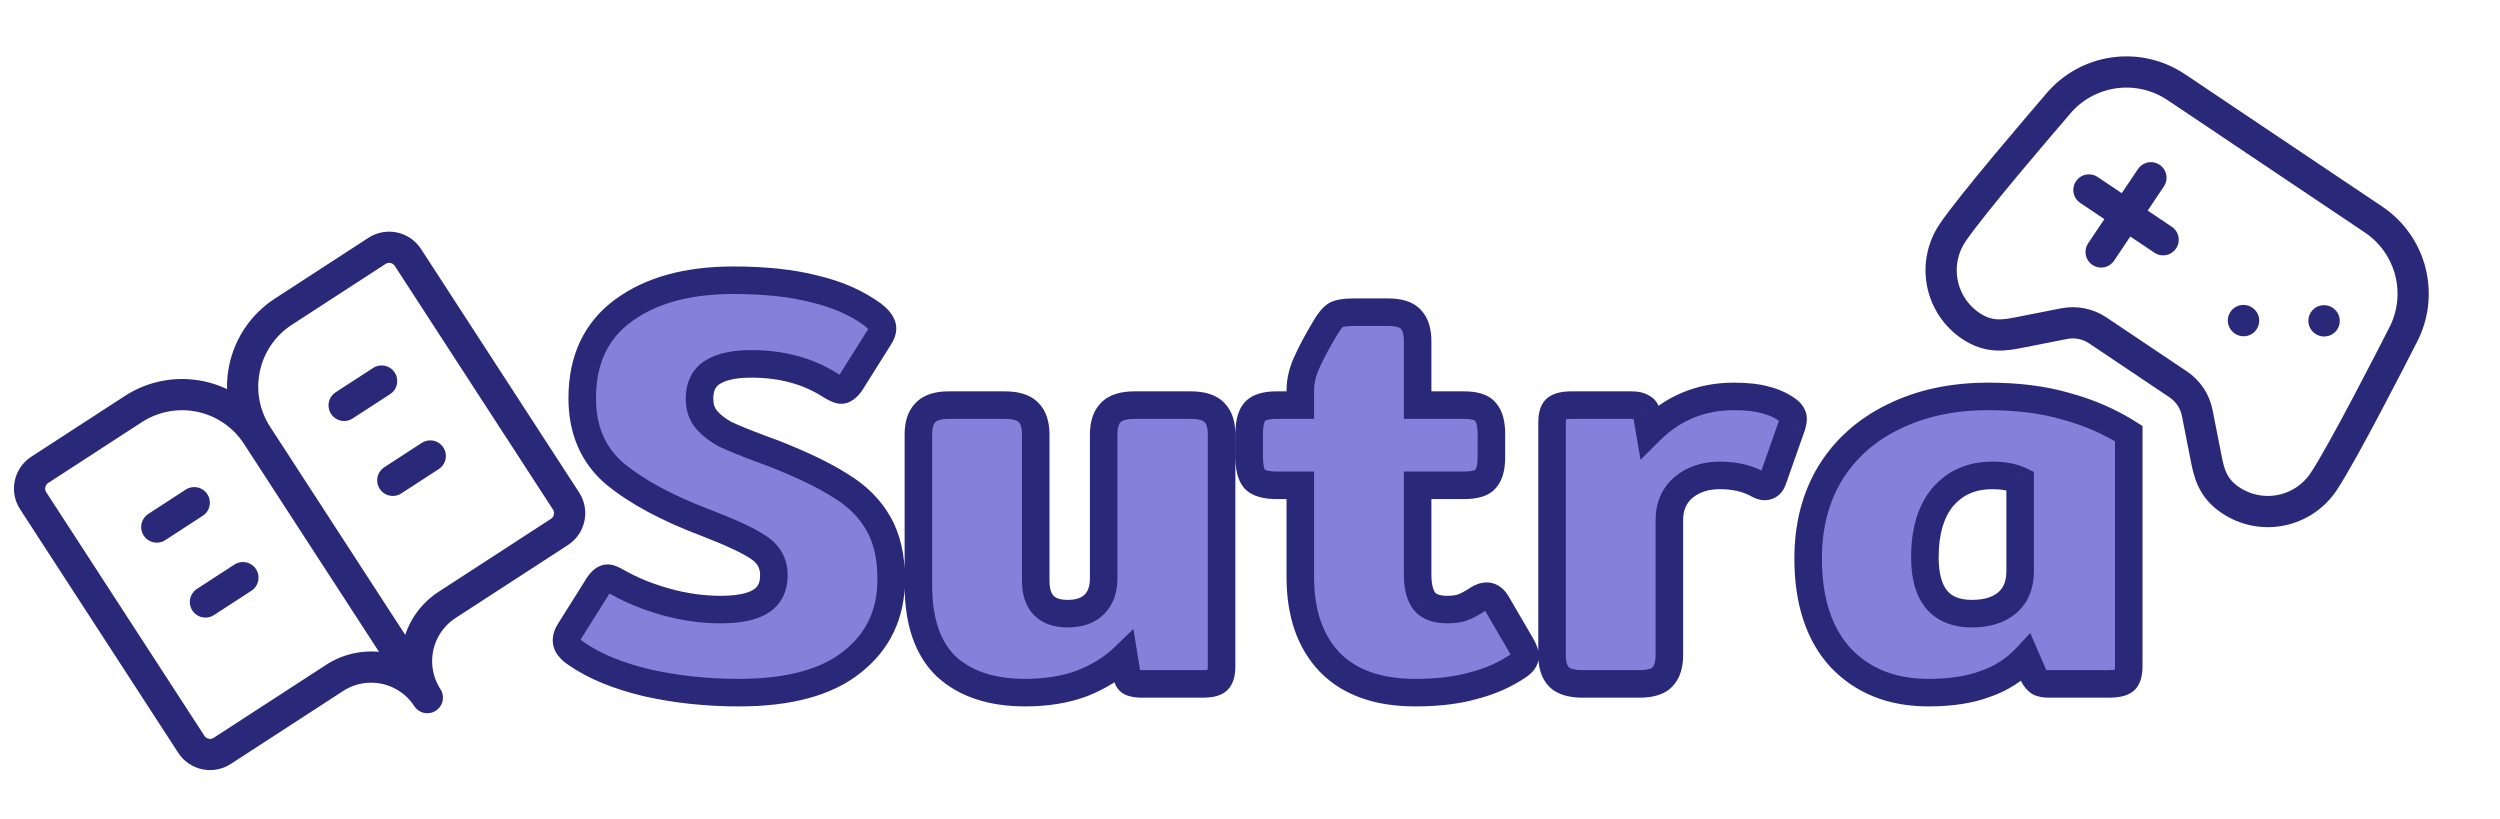 <svg width="119" height="39" viewBox="0 0 119 39" fill="none" xmlns="http://www.w3.org/2000/svg">
<path d="M35.178 32.969C33.63 32.969 32.164 32.812 30.782 32.499C29.4 32.167 28.285 31.706 27.437 31.117C27.123 30.914 26.967 30.702 26.967 30.481C26.967 30.333 27.022 30.177 27.133 30.011L28.487 27.854C28.635 27.633 28.782 27.523 28.93 27.523C29.022 27.523 29.179 27.587 29.4 27.716C30.082 28.103 30.856 28.416 31.722 28.656C32.588 28.896 33.446 29.016 34.293 29.016C35.16 29.016 35.795 28.887 36.201 28.628C36.625 28.37 36.837 27.956 36.837 27.384C36.837 26.831 36.606 26.398 36.146 26.085C35.703 25.772 34.865 25.375 33.63 24.896C31.768 24.196 30.312 23.412 29.262 22.546C28.229 21.662 27.713 20.463 27.713 18.952C27.713 17.127 28.368 15.736 29.676 14.777C30.985 13.819 32.727 13.34 34.901 13.34C36.413 13.34 37.703 13.478 38.772 13.754C39.86 14.012 40.781 14.418 41.537 14.971C41.85 15.21 42.007 15.432 42.007 15.634C42.007 15.763 41.952 15.911 41.841 16.077L40.486 18.233C40.32 18.454 40.173 18.565 40.044 18.565C39.952 18.565 39.795 18.5 39.574 18.372C38.505 17.671 37.233 17.321 35.759 17.321C34.966 17.321 34.358 17.45 33.934 17.708C33.51 17.966 33.298 18.39 33.298 18.98C33.298 19.385 33.409 19.717 33.63 19.975C33.851 20.233 34.146 20.463 34.514 20.666C34.901 20.851 35.491 21.09 36.284 21.385L36.809 21.578C38.173 22.113 39.242 22.629 40.016 23.127C40.809 23.606 41.408 24.205 41.813 24.924C42.219 25.624 42.422 26.509 42.422 27.578C42.422 29.218 41.804 30.527 40.569 31.504C39.353 32.481 37.556 32.969 35.178 32.969ZM48.803 32.969C47.2 32.969 45.946 32.554 45.043 31.725C44.158 30.877 43.716 29.587 43.716 27.854V20.694C43.716 20.215 43.827 19.864 44.048 19.643C44.269 19.404 44.638 19.284 45.154 19.284H47.835C48.37 19.284 48.748 19.404 48.969 19.643C49.19 19.864 49.301 20.215 49.301 20.694V27.633C49.301 28.684 49.807 29.209 50.821 29.209C51.374 29.209 51.798 29.062 52.093 28.767C52.388 28.472 52.535 28.057 52.535 27.523V20.694C52.535 20.215 52.646 19.864 52.867 19.643C53.088 19.404 53.466 19.284 54.001 19.284H56.682C57.217 19.284 57.595 19.404 57.816 19.643C58.037 19.864 58.148 20.215 58.148 20.694V31.697C58.148 32.047 58.083 32.278 57.954 32.389C57.844 32.499 57.595 32.554 57.208 32.554H54.36C54.139 32.554 53.964 32.527 53.835 32.471C53.724 32.416 53.66 32.306 53.641 32.14L53.503 31.283C52.968 31.799 52.305 32.213 51.512 32.527C50.72 32.822 49.817 32.969 48.803 32.969ZM67.369 32.969C65.6 32.969 64.245 32.49 63.305 31.531C62.365 30.555 61.895 29.2 61.895 27.467V23.099H60.761C60.245 23.099 59.895 22.998 59.711 22.795C59.545 22.592 59.462 22.242 59.462 21.744V20.666C59.462 20.169 59.545 19.818 59.711 19.616C59.895 19.394 60.245 19.284 60.761 19.284H61.895V18.593C61.895 18.15 61.996 17.708 62.199 17.266C62.402 16.805 62.697 16.252 63.084 15.607C63.268 15.293 63.434 15.091 63.581 14.998C63.747 14.906 64.033 14.86 64.438 14.86H66.07C66.586 14.86 66.945 14.971 67.148 15.192C67.369 15.413 67.48 15.763 67.48 16.243V19.284H69.691C70.207 19.284 70.548 19.394 70.714 19.616C70.899 19.818 70.991 20.169 70.991 20.666V21.744C70.991 22.242 70.899 22.592 70.714 22.795C70.548 22.998 70.207 23.099 69.691 23.099H67.48V27.357C67.48 27.928 67.59 28.352 67.811 28.628C68.033 28.887 68.392 29.016 68.89 29.016C69.203 29.016 69.452 28.979 69.636 28.905C69.839 28.831 70.078 28.702 70.355 28.518C70.502 28.426 70.641 28.38 70.77 28.38C70.954 28.38 71.111 28.49 71.24 28.712L72.401 30.702C72.53 30.923 72.594 31.098 72.594 31.227C72.594 31.393 72.484 31.55 72.263 31.697C71.636 32.121 70.926 32.435 70.134 32.637C69.36 32.858 68.438 32.969 67.369 32.969ZM75.342 32.554C74.808 32.554 74.43 32.444 74.209 32.223C73.988 32.001 73.877 31.651 73.877 31.172V20.141C73.877 19.809 73.932 19.588 74.043 19.477C74.172 19.348 74.43 19.284 74.817 19.284H77.665C77.886 19.284 78.052 19.321 78.162 19.394C78.291 19.45 78.365 19.56 78.383 19.726L78.522 20.528C79.628 19.422 80.964 18.869 82.531 18.869C83.139 18.869 83.636 18.924 84.023 19.035C84.411 19.127 84.761 19.284 85.074 19.505C85.258 19.634 85.351 19.782 85.351 19.947C85.351 20.003 85.332 20.104 85.295 20.252L84.411 22.767C84.337 23.025 84.199 23.154 83.996 23.154C83.904 23.154 83.793 23.117 83.664 23.044C83.166 22.767 82.567 22.629 81.867 22.629C81.167 22.629 80.586 22.823 80.125 23.21C79.683 23.597 79.462 24.113 79.462 24.758V31.172C79.462 31.651 79.351 32.001 79.13 32.223C78.927 32.444 78.559 32.554 78.024 32.554H75.342ZM91.791 32.969C90.058 32.969 88.666 32.416 87.616 31.31C86.584 30.186 86.068 28.61 86.068 26.583C86.068 25.034 86.418 23.68 87.118 22.518C87.837 21.357 88.842 20.463 90.132 19.837C91.44 19.192 92.943 18.869 94.638 18.869C96.039 18.869 97.274 19.026 98.343 19.339C99.43 19.634 100.426 20.067 101.329 20.639V31.697C101.329 32.047 101.264 32.278 101.135 32.389C101.006 32.499 100.748 32.554 100.361 32.554H97.541C97.338 32.554 97.182 32.527 97.071 32.471C96.961 32.398 96.868 32.287 96.795 32.14L96.435 31.31C95.901 31.882 95.256 32.296 94.5 32.554C93.763 32.831 92.86 32.969 91.791 32.969ZM93.864 29.209C94.583 29.209 95.145 29.034 95.551 28.684C95.956 28.334 96.159 27.836 96.159 27.191V22.878C95.809 22.712 95.366 22.629 94.832 22.629C93.855 22.629 93.072 22.97 92.482 23.652C91.91 24.334 91.625 25.292 91.625 26.527C91.625 28.315 92.371 29.209 93.864 29.209Z" fill="#8381D9"/>
<path d="M30.782 32.499L30.629 33.137L30.637 33.138L30.782 32.499ZM27.437 31.117L27.811 30.579L27.802 30.572L27.793 30.566L27.437 31.117ZM27.133 30.011L27.678 30.375L27.683 30.367L27.688 30.36L27.133 30.011ZM28.487 27.854L27.942 27.491L27.937 27.498L27.932 27.506L28.487 27.854ZM29.4 27.716L29.07 28.282L29.076 28.286L29.4 27.716ZM31.722 28.656L31.547 29.288L31.547 29.288L31.722 28.656ZM36.201 28.628L35.86 28.069L35.849 28.076L36.201 28.628ZM36.146 26.085L35.767 26.62L35.777 26.627L36.146 26.085ZM33.63 24.896L33.867 24.285L33.861 24.283L33.63 24.896ZM29.262 22.546L28.835 23.044L28.845 23.052L29.262 22.546ZM29.676 14.777L30.064 15.306L30.064 15.306L29.676 14.777ZM38.772 13.754L38.608 14.389L38.621 14.392L38.772 13.754ZM41.537 14.971L41.935 14.45L41.924 14.442L41.537 14.971ZM41.841 16.077L41.295 15.713L41.291 15.721L41.286 15.728L41.841 16.077ZM40.486 18.233L41.011 18.627L41.027 18.605L41.041 18.582L40.486 18.233ZM39.574 18.372L39.215 18.92L39.229 18.929L39.244 18.938L39.574 18.372ZM33.63 19.975L33.132 20.402L33.132 20.402L33.63 19.975ZM34.514 20.666L34.199 21.241L34.215 21.25L34.233 21.258L34.514 20.666ZM36.284 21.385L36.055 21.999L36.057 22L36.284 21.385ZM36.809 21.578L37.048 20.968L37.036 20.963L36.809 21.578ZM40.016 23.127L39.662 23.678L39.669 23.683L39.677 23.688L40.016 23.127ZM41.813 24.924L41.242 25.246L41.246 25.252L41.813 24.924ZM40.569 31.504L40.163 30.99L40.159 30.993L40.569 31.504ZM35.178 32.314C33.674 32.314 32.258 32.161 30.927 31.86L30.637 33.138C32.071 33.463 33.586 33.625 35.178 33.625V32.314ZM30.935 31.862C29.604 31.542 28.572 31.108 27.811 30.579L27.062 31.655C27.997 32.305 29.195 32.792 30.629 33.136L30.935 31.862ZM27.793 30.566C27.677 30.491 27.628 30.438 27.611 30.416C27.605 30.407 27.608 30.409 27.613 30.422C27.618 30.436 27.622 30.457 27.622 30.481H26.311C26.311 31.044 26.71 31.427 27.081 31.667L27.793 30.566ZM27.622 30.481C27.622 30.501 27.615 30.47 27.678 30.375L26.587 29.647C26.43 29.884 26.311 30.166 26.311 30.481H27.622ZM27.688 30.36L29.043 28.203L27.932 27.506L26.578 29.662L27.688 30.36ZM29.033 28.218C29.056 28.183 29.075 28.16 29.088 28.145C29.101 28.13 29.106 28.127 29.102 28.13C29.097 28.134 29.08 28.146 29.049 28.157C29.018 28.169 28.977 28.178 28.93 28.178V26.867C28.434 26.867 28.116 27.23 27.942 27.491L29.033 28.218ZM28.93 28.178C28.88 28.178 28.85 28.17 28.846 28.169C28.841 28.168 28.847 28.169 28.867 28.177C28.907 28.194 28.973 28.226 29.07 28.282L29.73 27.15C29.605 27.077 29.482 27.013 29.366 26.965C29.264 26.923 29.106 26.867 28.93 26.867V28.178ZM29.076 28.286C29.811 28.703 30.637 29.036 31.547 29.288L31.897 28.024C31.075 27.797 30.352 27.503 29.723 27.146L29.076 28.286ZM31.547 29.288C32.467 29.542 33.383 29.671 34.293 29.671V28.36C33.508 28.36 32.71 28.249 31.897 28.024L31.547 29.288ZM34.293 29.671C35.198 29.671 35.987 29.541 36.553 29.181L35.849 28.076C35.603 28.232 35.121 28.36 34.293 28.36V29.671ZM36.542 29.189C37.194 28.792 37.492 28.143 37.492 27.384H36.181C36.181 27.768 36.056 27.949 35.86 28.069L36.542 29.189ZM37.492 27.384C37.492 26.612 37.153 25.977 36.514 25.543L35.777 26.627C36.06 26.82 36.181 27.05 36.181 27.384H37.492ZM36.525 25.55C36.009 25.185 35.101 24.764 33.867 24.285L33.393 25.507C34.629 25.987 35.398 26.358 35.767 26.62L36.525 25.55ZM33.861 24.283C32.038 23.597 30.654 22.845 29.679 22.04L28.845 23.052C29.97 23.98 31.498 24.794 33.399 25.51L33.861 24.283ZM29.688 22.049C28.819 21.303 28.369 20.296 28.369 18.952H27.058C27.058 20.631 27.64 22.02 28.835 23.044L29.688 22.049ZM28.369 18.952C28.369 17.306 28.946 16.124 30.064 15.306L29.289 14.248C27.789 15.347 27.058 16.948 27.058 18.952H28.369ZM30.064 15.306C31.227 14.454 32.819 13.995 34.901 13.995V12.684C32.634 12.684 30.743 13.184 29.289 14.248L30.064 15.306ZM34.901 13.995C36.376 13.995 37.608 14.13 38.608 14.389L38.936 13.12C37.798 12.825 36.45 12.684 34.901 12.684V13.995ZM38.621 14.392C39.639 14.634 40.477 15.008 41.15 15.5L41.924 14.442C41.085 13.828 40.08 13.391 38.923 13.117L38.621 14.392ZM41.139 15.492C41.264 15.588 41.327 15.657 41.354 15.695C41.38 15.732 41.351 15.708 41.351 15.634H42.662C42.662 15.099 42.27 14.706 41.935 14.45L41.139 15.492ZM41.351 15.634C41.351 15.605 41.358 15.596 41.352 15.612C41.345 15.628 41.33 15.662 41.295 15.713L42.386 16.44C42.532 16.221 42.662 15.946 42.662 15.634H41.351ZM41.286 15.728L39.931 17.884L41.041 18.582L42.396 16.425L41.286 15.728ZM39.962 17.84C39.932 17.879 39.908 17.908 39.889 17.928C39.869 17.949 39.859 17.957 39.858 17.958C39.857 17.959 39.871 17.948 39.901 17.936C39.932 17.923 39.981 17.91 40.044 17.91V19.221C40.3 19.221 40.504 19.112 40.645 19.006C40.786 18.9 40.907 18.765 41.011 18.627L39.962 17.84ZM40.044 17.91C40.093 17.91 40.124 17.918 40.127 17.918C40.133 17.92 40.127 17.919 40.107 17.91C40.066 17.894 40.001 17.861 39.904 17.805L39.244 18.938C39.368 19.011 39.491 19.075 39.608 19.123C39.71 19.165 39.868 19.221 40.044 19.221V17.91ZM39.933 17.823C38.742 17.043 37.341 16.665 35.759 16.665V17.976C37.126 17.976 38.268 18.3 39.215 18.92L39.933 17.823ZM35.759 16.665C34.911 16.665 34.164 16.801 33.593 17.148L34.275 18.268C34.552 18.099 35.021 17.976 35.759 17.976V16.665ZM33.593 17.148C32.934 17.549 32.642 18.212 32.642 18.98H33.953C33.953 18.568 34.086 18.383 34.275 18.268L33.593 17.148ZM32.642 18.98C32.642 19.51 32.79 20.003 33.132 20.402L34.127 19.548C34.027 19.431 33.953 19.26 33.953 18.98H32.642ZM33.132 20.402C33.415 20.732 33.777 21.009 34.199 21.241L34.83 20.092C34.515 19.918 34.287 19.734 34.127 19.548L33.132 20.402ZM34.233 21.258C34.647 21.455 35.258 21.703 36.055 21.999L36.513 20.771C35.724 20.477 35.156 20.246 34.796 20.074L34.233 21.258ZM36.057 22L36.583 22.194L37.036 20.963L36.511 20.77L36.057 22ZM36.57 22.189C37.914 22.716 38.939 23.213 39.662 23.678L40.371 22.575C39.545 22.045 38.432 21.51 37.048 20.968L36.57 22.189ZM39.677 23.688C40.385 24.116 40.899 24.637 41.242 25.246L42.384 24.602C41.917 23.773 41.232 23.096 40.355 22.566L39.677 23.688ZM41.246 25.252C41.578 25.826 41.766 26.588 41.766 27.578H43.077C43.077 26.43 42.859 25.423 42.381 24.595L41.246 25.252ZM41.766 27.578C41.766 29.028 41.233 30.143 40.163 30.99L40.976 32.018C42.375 30.911 43.077 29.409 43.077 27.578H41.766ZM40.159 30.993C39.106 31.838 37.481 32.314 35.178 32.314V33.625C37.63 33.625 39.6 33.123 40.98 32.015L40.159 30.993ZM45.043 31.725L44.589 32.198L44.6 32.208L45.043 31.725ZM44.048 19.643L44.511 20.107L44.52 20.098L44.529 20.088L44.048 19.643ZM48.969 19.643L48.487 20.088L48.496 20.098L48.505 20.107L48.969 19.643ZM52.867 19.643L53.331 20.107L53.34 20.098L53.349 20.088L52.867 19.643ZM57.816 19.643L57.334 20.088L57.343 20.098L57.352 20.107L57.816 19.643ZM57.954 32.389L57.528 31.891L57.508 31.907L57.491 31.925L57.954 32.389ZM53.835 32.471L53.542 33.058L53.559 33.066L53.577 33.074L53.835 32.471ZM53.641 32.14L54.293 32.067L54.291 32.051L54.288 32.035L53.641 32.14ZM53.503 31.283L54.15 31.178L53.95 29.939L53.048 30.811L53.503 31.283ZM51.512 32.527L51.741 33.141L51.753 33.136L51.512 32.527ZM48.803 32.314C47.312 32.314 46.235 31.93 45.486 31.242L44.6 32.208C45.657 33.179 47.087 33.625 48.803 33.625V32.314ZM45.497 31.252C44.787 30.571 44.371 29.483 44.371 27.854H43.06C43.06 29.69 43.53 31.183 44.589 32.198L45.497 31.252ZM44.371 27.854V20.694H43.06V27.854H44.371ZM44.371 20.694C44.371 20.298 44.465 20.153 44.511 20.107L43.584 19.18C43.188 19.576 43.06 20.131 43.06 20.694H44.371ZM44.529 20.088C44.57 20.044 44.716 19.939 45.154 19.939V18.628C44.559 18.628 43.968 18.763 43.566 19.199L44.529 20.088ZM45.154 19.939H47.835V18.628H45.154V19.939ZM47.835 19.939C48.3 19.939 48.45 20.048 48.487 20.088L49.451 19.199C49.045 18.76 48.44 18.628 47.835 18.628V19.939ZM48.505 20.107C48.552 20.153 48.645 20.298 48.645 20.694H49.956C49.956 20.131 49.828 19.576 49.432 19.18L48.505 20.107ZM48.645 20.694V27.633H49.956V20.694H48.645ZM48.645 27.633C48.645 28.254 48.794 28.841 49.209 29.27C49.628 29.704 50.207 29.865 50.821 29.865V28.554C50.422 28.554 50.241 28.451 50.153 28.36C50.06 28.264 49.956 28.063 49.956 27.633H48.645ZM50.821 29.865C51.489 29.865 52.103 29.684 52.556 29.23L51.63 28.303C51.493 28.439 51.259 28.554 50.821 28.554V29.865ZM52.556 29.23C53.006 28.78 53.191 28.18 53.191 27.523H51.88C51.88 27.935 51.769 28.163 51.63 28.303L52.556 29.23ZM53.191 27.523V20.694H51.88V27.523H53.191ZM53.191 20.694C53.191 20.298 53.284 20.153 53.331 20.107L52.404 19.18C52.008 19.576 51.88 20.131 51.88 20.694H53.191ZM53.349 20.088C53.386 20.048 53.536 19.939 54.001 19.939V18.628C53.396 18.628 52.791 18.76 52.385 19.199L53.349 20.088ZM54.001 19.939H56.682V18.628H54.001V19.939ZM56.682 19.939C57.147 19.939 57.297 20.048 57.334 20.088L58.298 19.199C57.892 18.76 57.287 18.628 56.682 18.628V19.939ZM57.352 20.107C57.399 20.153 57.492 20.298 57.492 20.694H58.803C58.803 20.131 58.675 19.576 58.279 19.18L57.352 20.107ZM57.492 20.694V31.697H58.803V20.694H57.492ZM57.492 31.697C57.492 31.838 57.479 31.918 57.468 31.956C57.457 31.995 57.461 31.948 57.528 31.891L58.381 32.886C58.576 32.719 58.677 32.501 58.73 32.309C58.785 32.117 58.803 31.907 58.803 31.697H57.492ZM57.491 31.925C57.53 31.886 57.563 31.869 57.571 31.866C57.578 31.862 57.571 31.867 57.542 31.873C57.482 31.886 57.375 31.899 57.208 31.899V33.21C57.427 33.21 57.638 33.195 57.827 33.153C58.004 33.114 58.235 33.035 58.418 32.852L57.491 31.925ZM57.208 31.899H54.36V33.21H57.208V31.899ZM54.36 31.899C54.182 31.899 54.107 31.875 54.093 31.869L53.577 33.074C53.821 33.178 54.096 33.21 54.36 33.21V31.899ZM54.128 31.885C54.191 31.917 54.24 31.966 54.27 32.017C54.295 32.061 54.295 32.086 54.293 32.067L52.99 32.212C53.023 32.513 53.166 32.87 53.542 33.058L54.128 31.885ZM54.288 32.035L54.15 31.178L52.856 31.387L52.994 32.244L54.288 32.035ZM53.048 30.811C52.583 31.259 51.996 31.631 51.271 31.917L51.753 33.136C52.614 32.796 53.354 32.338 53.958 31.754L53.048 30.811ZM51.284 31.912C50.577 32.175 49.754 32.314 48.803 32.314V33.625C49.88 33.625 50.862 33.468 51.741 33.141L51.284 31.912ZM63.305 31.531L62.833 31.986L62.837 31.99L63.305 31.531ZM61.895 23.099H62.55V22.444H61.895V23.099ZM59.711 22.795L59.203 23.21L59.214 23.223L59.226 23.236L59.711 22.795ZM59.711 19.616L59.207 19.196L59.203 19.201L59.711 19.616ZM61.895 19.284V19.939H62.55V19.284H61.895ZM62.199 17.266L62.795 17.539L62.799 17.53L62.199 17.266ZM63.084 15.607L63.646 15.944L63.649 15.939L63.084 15.607ZM63.581 14.998L63.263 14.425L63.248 14.434L63.234 14.443L63.581 14.998ZM67.148 15.192L66.665 15.635L66.674 15.646L66.684 15.656L67.148 15.192ZM67.48 19.284H66.824V19.939H67.48V19.284ZM70.714 19.616L70.19 20.009L70.209 20.034L70.229 20.056L70.714 19.616ZM70.714 22.795L70.229 22.354L70.218 22.367L70.207 22.38L70.714 22.795ZM67.48 23.099V22.444H66.824V23.099H67.48ZM67.811 28.628L67.299 29.038L67.306 29.047L67.314 29.055L67.811 28.628ZM69.636 28.905L69.412 28.289L69.402 28.293L69.393 28.296L69.636 28.905ZM70.355 28.518L70.007 27.962L69.999 27.967L69.991 27.973L70.355 28.518ZM71.24 28.712L71.806 28.381L71.806 28.381L71.24 28.712ZM72.401 30.702L71.835 31.032L71.835 31.032L72.401 30.702ZM72.263 31.697L71.899 31.152L71.895 31.154L72.263 31.697ZM70.134 32.637L69.971 32.002L69.962 32.005L69.954 32.007L70.134 32.637ZM67.369 32.314C65.717 32.314 64.554 31.869 63.773 31.072L62.837 31.99C63.936 33.111 65.482 33.625 67.369 33.625V32.314ZM63.777 31.077C62.985 30.253 62.55 29.079 62.55 27.467H61.239C61.239 29.32 61.745 30.856 62.833 31.986L63.777 31.077ZM62.55 27.467V23.099H61.239V27.467H62.55ZM61.895 22.444H60.761V23.755H61.895V22.444ZM60.761 22.444C60.542 22.444 60.391 22.422 60.294 22.393C60.198 22.366 60.184 22.341 60.196 22.354L59.226 23.236C59.608 23.656 60.209 23.755 60.761 23.755V22.444ZM60.218 22.38C60.218 22.38 60.211 22.371 60.2 22.346C60.188 22.321 60.175 22.284 60.162 22.229C60.136 22.118 60.117 21.96 60.117 21.744H58.806C58.806 22.275 58.887 22.823 59.203 23.21L60.218 22.38ZM60.117 21.744V20.666H58.806V21.744H60.117ZM60.117 20.666C60.117 20.45 60.136 20.292 60.162 20.181C60.175 20.127 60.188 20.089 60.2 20.064C60.211 20.04 60.218 20.03 60.218 20.031L59.203 19.201C58.887 19.587 58.806 20.135 58.806 20.666H60.117ZM60.214 20.035C60.207 20.044 60.221 20.02 60.309 19.992C60.4 19.963 60.545 19.939 60.761 19.939V18.628C60.196 18.628 59.586 18.741 59.207 19.196L60.214 20.035ZM60.761 19.939H61.895V18.628H60.761V19.939ZM62.55 19.284V18.593H61.239V19.284H62.55ZM62.55 18.593C62.55 18.254 62.627 17.904 62.795 17.539L61.603 16.992C61.365 17.512 61.239 18.047 61.239 18.593H62.55ZM62.799 17.53C62.987 17.103 63.267 16.576 63.646 15.944L62.522 15.27C62.127 15.928 61.817 16.507 61.599 17.002L62.799 17.53ZM63.649 15.939C63.73 15.801 63.798 15.702 63.854 15.635C63.912 15.564 63.938 15.549 63.929 15.554L63.234 14.443C62.943 14.625 62.71 14.949 62.519 15.274L63.649 15.939ZM63.9 15.572C63.891 15.576 63.922 15.559 64.024 15.542C64.122 15.526 64.258 15.516 64.438 15.516V14.205C64.021 14.205 63.587 14.246 63.263 14.425L63.9 15.572ZM64.438 15.516H66.07V14.205H64.438V15.516ZM66.07 15.516C66.527 15.516 66.651 15.62 66.665 15.635L67.631 14.749C67.239 14.322 66.644 14.205 66.07 14.205V15.516ZM66.684 15.656C66.731 15.702 66.824 15.847 66.824 16.243H68.135C68.135 15.68 68.007 15.125 67.611 14.729L66.684 15.656ZM66.824 16.243V19.284H68.135V16.243H66.824ZM67.48 19.939H69.691V18.628H67.48V19.939ZM69.691 19.939C69.908 19.939 70.049 19.963 70.132 19.99C70.212 20.016 70.209 20.035 70.19 20.009L71.239 19.222C70.875 18.737 70.246 18.628 69.691 18.628V19.939ZM70.229 20.056C70.244 20.073 70.335 20.212 70.335 20.666H71.646C71.646 20.125 71.553 19.564 71.199 19.175L70.229 20.056ZM70.335 20.666V21.744H71.646V20.666H70.335ZM70.335 21.744C70.335 22.198 70.244 22.338 70.229 22.354L71.199 23.236C71.553 22.846 71.646 22.286 71.646 21.744H70.335ZM70.207 22.38C70.232 22.349 70.236 22.368 70.147 22.395C70.058 22.421 69.912 22.444 69.691 22.444V23.755C70.232 23.755 70.853 23.661 71.222 23.21L70.207 22.38ZM69.691 22.444H67.48V23.755H69.691V22.444ZM66.824 23.099V27.357H68.135V23.099H66.824ZM66.824 27.357C66.824 27.992 66.943 28.593 67.299 29.038L68.323 28.219C68.237 28.111 68.135 27.864 68.135 27.357H66.824ZM67.314 29.055C67.708 29.516 68.291 29.671 68.89 29.671V28.36C68.493 28.36 68.357 28.258 68.309 28.202L67.314 29.055ZM68.89 29.671C69.244 29.671 69.586 29.631 69.879 29.514L69.393 28.296C69.317 28.326 69.162 28.36 68.89 28.36V29.671ZM69.86 29.521C70.131 29.423 70.419 29.263 70.719 29.063L69.991 27.973C69.738 28.142 69.547 28.24 69.412 28.289L69.86 29.521ZM70.702 29.074C70.781 29.025 70.799 29.035 70.77 29.035V27.724C70.482 27.724 70.224 27.827 70.007 27.962L70.702 29.074ZM70.77 29.035C70.749 29.035 70.725 29.032 70.7 29.024C70.676 29.016 70.658 29.006 70.647 28.998C70.628 28.984 70.641 28.986 70.673 29.042L71.806 28.381C71.611 28.046 71.273 27.724 70.77 27.724V29.035ZM70.673 29.042L71.835 31.032L72.967 30.372L71.806 28.381L70.673 29.042ZM71.835 31.032C71.886 31.121 71.916 31.185 71.931 31.226C71.947 31.27 71.939 31.266 71.939 31.227H73.25C73.25 30.915 73.107 30.612 72.967 30.372L71.835 31.032ZM71.939 31.227C71.939 31.195 71.945 31.164 71.954 31.137C71.962 31.112 71.972 31.097 71.976 31.091C71.979 31.086 71.978 31.09 71.965 31.102C71.952 31.113 71.931 31.131 71.899 31.152L72.626 32.243C72.917 32.049 73.25 31.72 73.25 31.227H71.939ZM71.895 31.154C71.336 31.533 70.697 31.817 69.971 32.002L70.296 33.272C71.156 33.053 71.936 32.71 72.63 32.24L71.895 31.154ZM69.954 32.007C69.254 32.207 68.396 32.314 67.369 32.314V33.625C68.48 33.625 69.466 33.51 70.314 33.268L69.954 32.007ZM74.209 32.223L74.672 31.759L74.672 31.759L74.209 32.223ZM74.043 19.477L73.579 19.014L73.579 19.014L74.043 19.477ZM78.162 19.394L77.799 19.94L77.849 19.973L77.904 19.997L78.162 19.394ZM78.383 19.726L77.732 19.799L77.734 19.818L77.738 19.838L78.383 19.726ZM78.522 20.528L77.876 20.639L78.091 21.886L78.985 20.991L78.522 20.528ZM84.023 19.035L83.843 19.665L83.858 19.669L83.872 19.673L84.023 19.035ZM85.074 19.505L84.696 20.041L84.698 20.042L85.074 19.505ZM85.295 20.252L85.914 20.469L85.924 20.44L85.931 20.41L85.295 20.252ZM84.411 22.767L83.792 22.55L83.786 22.568L83.78 22.587L84.411 22.767ZM83.664 23.044L83.989 22.475L83.983 22.471L83.664 23.044ZM80.125 23.21L79.704 22.708L79.694 22.716L80.125 23.21ZM79.13 32.223L78.666 31.759L78.656 31.769L78.647 31.78L79.13 32.223ZM75.342 31.899C74.867 31.899 74.708 31.795 74.672 31.759L73.745 32.686C74.152 33.093 74.749 33.21 75.342 33.21V31.899ZM74.672 31.759C74.626 31.713 74.533 31.568 74.533 31.172H73.222C73.222 31.735 73.349 32.29 73.745 32.686L74.672 31.759ZM74.533 31.172V20.141H73.222V31.172H74.533ZM74.533 20.141C74.533 20.007 74.544 19.926 74.555 19.885C74.566 19.84 74.565 19.882 74.507 19.941L73.579 19.014C73.41 19.183 73.327 19.391 73.283 19.567C73.237 19.747 73.222 19.943 73.222 20.141H74.533ZM74.507 19.941C74.457 19.99 74.429 19.984 74.492 19.968C74.552 19.953 74.655 19.939 74.817 19.939V18.628C74.592 18.628 74.373 18.647 74.174 18.696C73.98 18.745 73.758 18.835 73.579 19.014L74.507 19.941ZM74.817 19.939H77.665V18.628H74.817V19.939ZM77.665 19.939C77.741 19.939 77.788 19.946 77.813 19.951C77.838 19.957 77.827 19.958 77.799 19.94L78.526 18.849C78.258 18.67 77.938 18.628 77.665 18.628V19.939ZM77.904 19.997C77.859 19.977 77.807 19.939 77.769 19.882C77.735 19.831 77.731 19.794 77.732 19.799L79.035 19.654C78.996 19.306 78.811 18.959 78.421 18.792L77.904 19.997ZM77.738 19.838L77.876 20.639L79.168 20.417L79.029 19.615L77.738 19.838ZM78.985 20.991C79.968 20.009 81.137 19.525 82.531 19.525V18.214C80.79 18.214 79.287 18.835 78.058 20.064L78.985 20.991ZM82.531 19.525C83.106 19.525 83.537 19.578 83.843 19.665L84.204 18.405C83.736 18.271 83.172 18.214 82.531 18.214V19.525ZM83.872 19.673C84.181 19.746 84.454 19.869 84.696 20.041L85.452 18.97C85.068 18.698 84.641 18.508 84.175 18.397L83.872 19.673ZM84.698 20.042C84.739 20.07 84.738 20.079 84.726 20.06C84.719 20.049 84.711 20.033 84.704 20.011C84.698 19.989 84.695 19.968 84.695 19.947H86.006C86.006 19.496 85.741 19.172 85.45 18.968L84.698 20.042ZM84.695 19.947C84.695 19.927 84.697 19.917 84.696 19.921C84.696 19.924 84.695 19.932 84.692 19.948C84.686 19.979 84.676 20.027 84.659 20.093L85.931 20.41C85.966 20.271 86.006 20.095 86.006 19.947H84.695ZM84.677 20.034L83.792 22.55L85.029 22.985L85.914 20.469L84.677 20.034ZM83.78 22.587C83.763 22.647 83.757 22.622 83.804 22.578C83.83 22.555 83.864 22.532 83.904 22.517C83.943 22.502 83.976 22.499 83.996 22.499V23.81C84.25 23.81 84.499 23.723 84.699 23.537C84.884 23.364 84.984 23.145 85.041 22.947L83.78 22.587ZM83.996 22.499C84.016 22.499 84.032 22.501 84.041 22.503C84.049 22.504 84.053 22.506 84.051 22.505C84.049 22.504 84.043 22.502 84.032 22.497C84.021 22.492 84.007 22.485 83.989 22.475L83.339 23.613C83.513 23.712 83.74 23.81 83.996 23.81V22.499ZM83.983 22.471C83.367 22.129 82.653 21.974 81.867 21.974V23.285C82.481 23.285 82.966 23.406 83.346 23.617L83.983 22.471ZM81.867 21.974C81.039 21.974 80.302 22.206 79.704 22.708L80.547 23.712C80.871 23.44 81.294 23.285 81.867 23.285V21.974ZM79.694 22.716C79.094 23.241 78.806 23.945 78.806 24.758H80.117C80.117 24.281 80.272 23.953 80.557 23.703L79.694 22.716ZM78.806 24.758V31.172H80.117V24.758H78.806ZM78.806 31.172C78.806 31.568 78.713 31.713 78.666 31.759L79.594 32.686C79.99 32.29 80.117 31.735 80.117 31.172H78.806ZM78.647 31.78C78.636 31.791 78.508 31.899 78.024 31.899V33.21C78.609 33.21 79.218 33.096 79.613 32.666L78.647 31.78ZM78.024 31.899H75.342V33.21H78.024V31.899ZM87.616 31.31L87.133 31.754L87.141 31.762L87.616 31.31ZM87.118 22.518L86.561 22.174L86.557 22.18L87.118 22.518ZM90.132 19.837L90.418 20.426L90.422 20.425L90.132 19.837ZM98.343 19.339L98.159 19.968L98.171 19.972L98.343 19.339ZM101.329 20.639H101.984V20.278L101.679 20.085L101.329 20.639ZM101.135 32.389L100.709 31.891L100.709 31.891L101.135 32.389ZM97.071 32.471L96.708 33.017L96.742 33.039L96.778 33.058L97.071 32.471ZM96.795 32.14L96.193 32.4L96.2 32.417L96.208 32.433L96.795 32.14ZM96.435 31.31L97.037 31.05L96.639 30.133L95.957 30.862L96.435 31.31ZM94.5 32.554L94.288 31.934L94.279 31.937L94.27 31.941L94.5 32.554ZM95.551 28.684L95.979 29.18L95.979 29.18L95.551 28.684ZM96.159 22.878H96.814V22.463L96.439 22.285L96.159 22.878ZM92.482 23.652L91.986 23.223L91.979 23.231L92.482 23.652ZM91.791 32.314C90.211 32.314 89.001 31.816 88.091 30.859L87.141 31.762C88.332 33.016 89.905 33.625 91.791 33.625V32.314ZM88.099 30.867C87.21 29.899 86.723 28.501 86.723 26.583H85.412C85.412 28.719 85.957 30.473 87.133 31.754L88.099 30.867ZM86.723 26.583C86.723 25.137 87.049 23.902 87.68 22.857L86.557 22.18C85.787 23.457 85.412 24.932 85.412 26.583H86.723ZM87.676 22.864C88.326 21.813 89.234 21.002 90.418 20.426L89.845 19.247C88.449 19.925 87.348 20.901 86.561 22.174L87.676 22.864ZM90.422 20.425C91.627 19.831 93.027 19.525 94.638 19.525V18.214C92.858 18.214 91.254 18.553 89.842 19.249L90.422 20.425ZM94.638 19.525C95.992 19.525 97.162 19.676 98.159 19.968L98.527 18.71C97.385 18.375 96.086 18.214 94.638 18.214V19.525ZM98.171 19.972C99.199 20.25 100.134 20.658 100.978 21.192L101.679 20.085C100.718 19.476 99.662 19.018 98.514 18.706L98.171 19.972ZM100.673 20.639V31.697H101.984V20.639H100.673ZM100.673 31.697C100.673 31.838 100.66 31.918 100.649 31.956C100.638 31.995 100.642 31.948 100.709 31.891L101.562 32.886C101.757 32.719 101.858 32.501 101.912 32.309C101.966 32.117 101.984 31.907 101.984 31.697H100.673ZM100.709 31.891C100.761 31.846 100.784 31.856 100.708 31.872C100.639 31.887 100.528 31.899 100.361 31.899V33.21C100.582 33.21 100.793 33.194 100.982 33.154C101.165 33.115 101.381 33.041 101.562 32.886L100.709 31.891ZM100.361 31.899H97.541V33.21H100.361V31.899ZM97.541 31.899C97.468 31.899 97.418 31.894 97.385 31.888C97.353 31.882 97.35 31.878 97.364 31.885L96.778 33.058C97.02 33.179 97.294 33.21 97.541 33.21V31.899ZM97.435 31.926C97.439 31.929 97.416 31.916 97.381 31.846L96.208 32.433C96.321 32.658 96.482 32.866 96.708 33.017L97.435 31.926ZM97.396 31.879L97.037 31.05L95.834 31.571L96.193 32.4L97.396 31.879ZM95.957 30.862C95.497 31.354 94.944 31.71 94.288 31.934L94.712 33.175C95.567 32.883 96.305 32.41 96.914 31.758L95.957 30.862ZM94.27 31.941C93.627 32.181 92.807 32.314 91.791 32.314V33.625C92.912 33.625 93.898 33.48 94.73 33.168L94.27 31.941ZM93.864 29.865C94.686 29.865 95.419 29.664 95.979 29.18L95.122 28.188C94.871 28.404 94.48 28.554 93.864 28.554V29.865ZM95.979 29.18C96.558 28.68 96.814 27.984 96.814 27.191H95.503C95.503 27.688 95.354 27.987 95.122 28.188L95.979 29.18ZM96.814 27.191V22.878H95.503V27.191H96.814ZM96.439 22.285C95.975 22.065 95.429 21.974 94.832 21.974V23.285C95.304 23.285 95.642 23.359 95.878 23.47L96.439 22.285ZM94.832 21.974C93.683 21.974 92.712 22.384 91.986 23.223L92.978 24.081C93.432 23.556 94.027 23.285 94.832 23.285V21.974ZM91.979 23.231C91.277 24.07 90.969 25.198 90.969 26.527H92.28C92.28 25.387 92.544 24.598 92.984 24.073L91.979 23.231ZM90.969 26.527C90.969 27.496 91.169 28.345 91.681 28.959C92.213 29.595 92.983 29.865 93.864 29.865V28.554C93.253 28.554 92.903 28.376 92.688 28.119C92.454 27.838 92.28 27.346 92.28 26.527H90.969Z" fill="#2A2879"/>
<path d="M99.433 9.042L102.965 11.412M102.384 8.461L100.014 11.993M106.787 15.257L106.796 15.263M110.621 15.269L110.63 15.274M112.983 10.451L103.588 4.147C102.714 3.561 101.653 3.32 100.612 3.47C99.57 3.62 98.621 4.151 97.948 4.96C97.912 5.003 97.879 5.044 97.843 5.085C97.372 5.632 93.853 9.724 92.938 11.088C92.467 11.79 92.294 12.651 92.458 13.482C92.621 14.312 93.108 15.043 93.81 15.514C94.693 16.107 95.431 15.961 96.169 15.816L98.255 15.405C98.808 15.296 99.382 15.411 99.851 15.725L103.687 18.299C104.155 18.613 104.479 19.101 104.588 19.654L104.999 21.74C105.144 22.478 105.289 23.216 106.172 23.808C106.875 24.279 107.736 24.453 108.566 24.289C109.396 24.125 110.127 23.639 110.599 22.936C111.514 21.572 113.966 16.765 114.294 16.122C114.317 16.073 114.343 16.027 114.368 15.978C114.862 15.049 114.994 13.969 114.738 12.948C114.482 11.927 113.857 11.037 112.983 10.451Z" stroke="#2A2879" stroke-width="1.486" stroke-linecap="round" stroke-linejoin="round"/>
<path d="M12.235 20.72L20.341 33.206M12.235 20.72C11.62 19.774 10.655 19.111 9.552 18.876C8.449 18.642 7.297 18.855 6.351 19.469L1.892 22.364C1.655 22.518 1.489 22.759 1.431 23.035C1.372 23.311 1.425 23.599 1.579 23.835L9.107 35.429C9.26 35.666 9.502 35.832 9.777 35.89C10.053 35.949 10.341 35.896 10.578 35.742L15.929 32.268C16.638 31.807 17.502 31.647 18.329 31.823C19.157 31.999 19.881 32.497 20.341 33.206M12.235 20.72C11.62 19.774 11.407 18.623 11.642 17.519C11.876 16.416 12.54 15.451 13.486 14.837L17.945 11.941C18.182 11.788 18.47 11.735 18.745 11.793C19.021 11.852 19.262 12.018 19.416 12.254L26.944 23.848C27.097 24.085 27.151 24.373 27.092 24.648C27.033 24.924 26.867 25.166 26.631 25.319L21.28 28.794C20.57 29.254 20.073 29.978 19.897 30.805C19.721 31.633 19.881 32.497 20.341 33.206M18.697 22.863L20.481 21.705M16.381 19.296L18.165 18.138M9.779 28.654L11.563 27.496M7.463 25.087L9.246 23.928" stroke="#2A2879" stroke-width="1.486" stroke-linecap="round" stroke-linejoin="round"/>
</svg>
